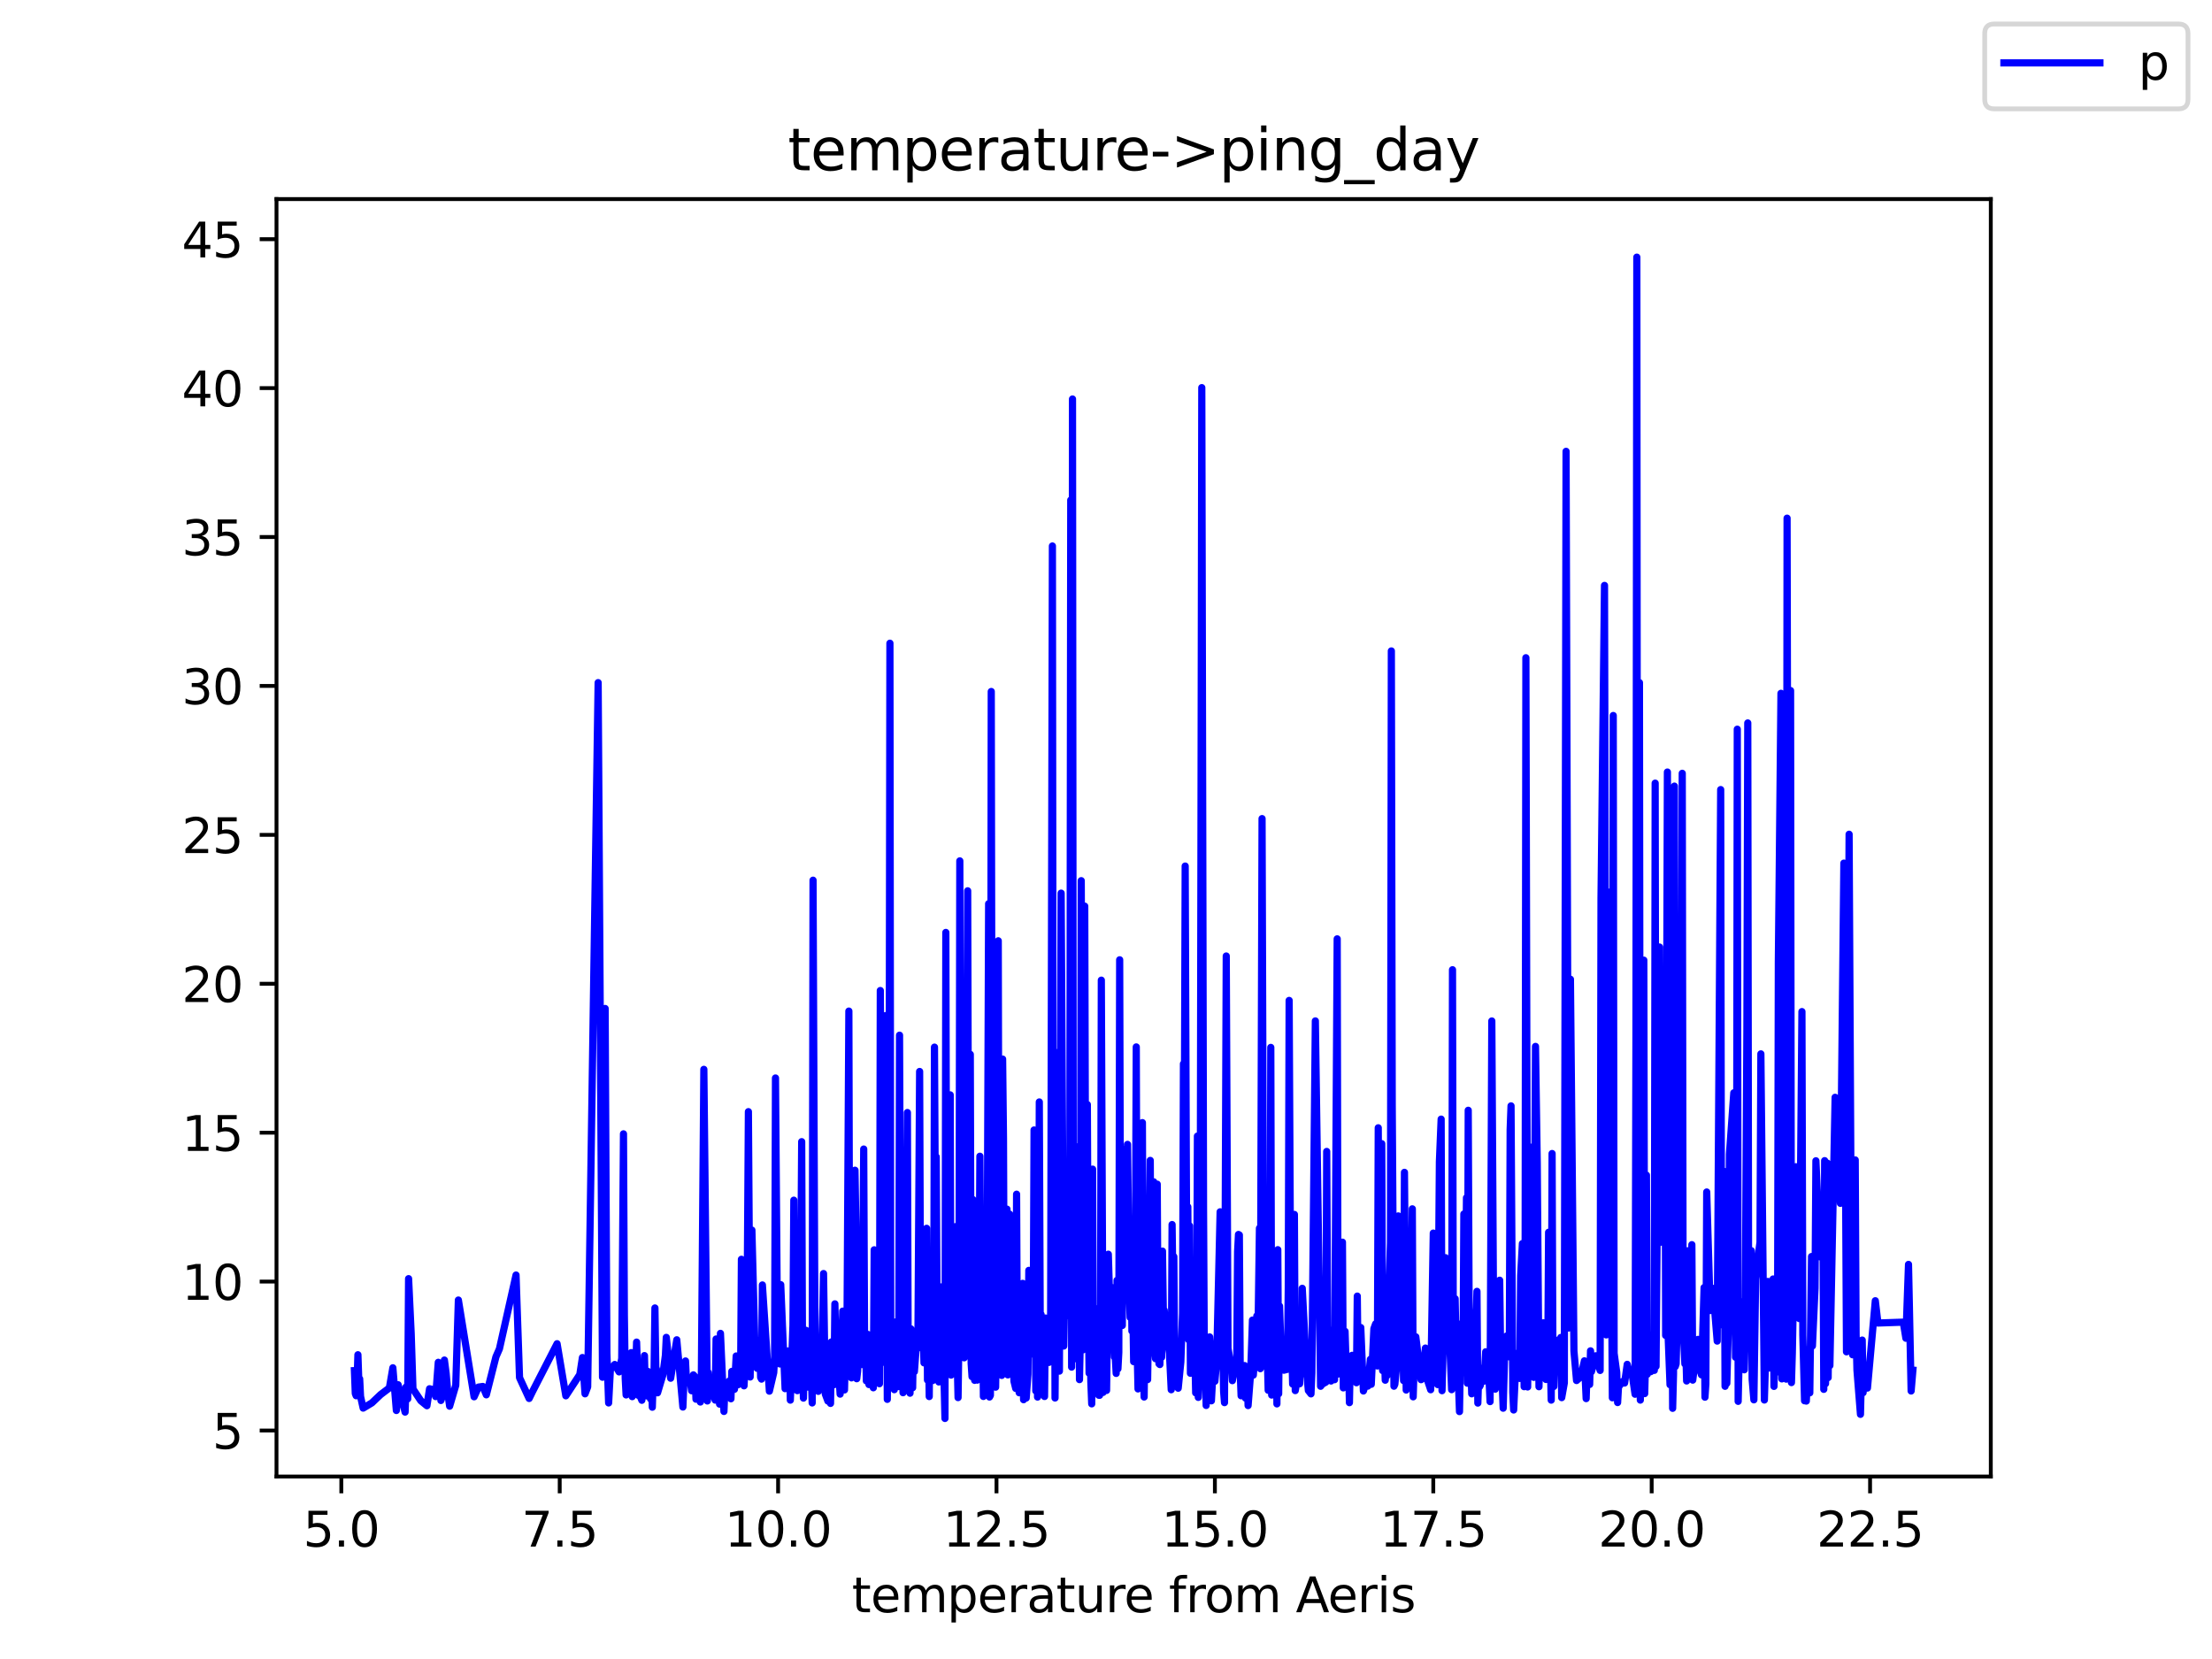 <?xml version="1.0" encoding="utf-8" standalone="no"?>
<!DOCTYPE svg PUBLIC "-//W3C//DTD SVG 1.1//EN"
  "http://www.w3.org/Graphics/SVG/1.1/DTD/svg11.dtd">
<svg height="345.6pt" version="1.1" viewBox="0 0 460.8 345.6" width="460.8pt" xmlns="http://www.w3.org/2000/svg" xmlns:xlink="http://www.w3.org/1999/xlink">
 <defs>
  <style type="text/css">*{stroke-linecap:butt;stroke-linejoin:round;}</style>
 </defs>
 <g id="figure_1">
  <g id="patch_1">
   <path d="M 0 345.6 
L 460.8 345.6 
L 460.8 0 
L 0 0 
z
" style="fill:#ffffff;"/>
  </g>
  <g id="axes_1">
   <g id="patch_2">
    <path d="M 57.6 307.584 
L 414.72 307.584 
L 414.72 41.472 
L 57.6 41.472 
z
" style="fill:#ffffff;"/>
   </g>
   <g id="matplotlib.axis_1">
    <g id="xtick_1">
     <g id="line2d_1">
      <defs>
       <path d="M 0 0 
L 0 3.5 
" id="mad0384a1f5" style="stroke:#000000;stroke-width:0.8;"/>
      </defs>
      <g>
       <use style="stroke:#000000;stroke-width:0.8;" x="71.103" xlink:href="#mad0384a1f5" y="307.584"/>
      </g>
     </g>
     <g id="text_1">
      <!-- 5.0 -->
      <g transform="translate(63.151 322.182)scale(0.1 -0.1)">
       <defs>
        <path d="M 691 4666 
L 3169 4666 
L 3169 4134 
L 1269 4134 
L 1269 2991 
Q 1406 3038 1543 3061 
Q 1681 3084 1819 3084 
Q 2600 3084 3056 2656 
Q 3513 2228 3513 1497 
Q 3513 744 3044 326 
Q 2575 -91 1722 -91 
Q 1428 -91 1123 -41 
Q 819 9 494 109 
L 494 744 
Q 775 591 1075 516 
Q 1375 441 1709 441 
Q 2250 441 2565 725 
Q 2881 1009 2881 1497 
Q 2881 1984 2565 2268 
Q 2250 2553 1709 2553 
Q 1456 2553 1204 2497 
Q 953 2441 691 2322 
L 691 4666 
z
" id="DejaVuSans-35" transform="scale(0.016)"/>
        <path d="M 684 794 
L 1344 794 
L 1344 0 
L 684 0 
L 684 794 
z
" id="DejaVuSans-2e" transform="scale(0.016)"/>
        <path d="M 2034 4250 
Q 1547 4250 1301 3770 
Q 1056 3291 1056 2328 
Q 1056 1369 1301 889 
Q 1547 409 2034 409 
Q 2525 409 2770 889 
Q 3016 1369 3016 2328 
Q 3016 3291 2770 3770 
Q 2525 4250 2034 4250 
z
M 2034 4750 
Q 2819 4750 3233 4129 
Q 3647 3509 3647 2328 
Q 3647 1150 3233 529 
Q 2819 -91 2034 -91 
Q 1250 -91 836 529 
Q 422 1150 422 2328 
Q 422 3509 836 4129 
Q 1250 4750 2034 4750 
z
" id="DejaVuSans-30" transform="scale(0.016)"/>
       </defs>
       <use xlink:href="#DejaVuSans-35"/>
       <use x="63.623" xlink:href="#DejaVuSans-2e"/>
       <use x="95.41" xlink:href="#DejaVuSans-30"/>
      </g>
     </g>
    </g>
    <g id="xtick_2">
     <g id="line2d_2">
      <g>
       <use style="stroke:#000000;stroke-width:0.8;" x="116.598" xlink:href="#mad0384a1f5" y="307.584"/>
      </g>
     </g>
     <g id="text_2">
      <!-- 7.5 -->
      <g transform="translate(108.647 322.182)scale(0.1 -0.1)">
       <defs>
        <path d="M 525 4666 
L 3525 4666 
L 3525 4397 
L 1831 0 
L 1172 0 
L 2766 4134 
L 525 4134 
L 525 4666 
z
" id="DejaVuSans-37" transform="scale(0.016)"/>
       </defs>
       <use xlink:href="#DejaVuSans-37"/>
       <use x="63.623" xlink:href="#DejaVuSans-2e"/>
       <use x="95.41" xlink:href="#DejaVuSans-35"/>
      </g>
     </g>
    </g>
    <g id="xtick_3">
     <g id="line2d_3">
      <g>
       <use style="stroke:#000000;stroke-width:0.8;" x="162.094" xlink:href="#mad0384a1f5" y="307.584"/>
      </g>
     </g>
     <g id="text_3">
      <!-- 10.0 -->
      <g transform="translate(150.961 322.182)scale(0.1 -0.1)">
       <defs>
        <path d="M 794 531 
L 1825 531 
L 1825 4091 
L 703 3866 
L 703 4441 
L 1819 4666 
L 2450 4666 
L 2450 531 
L 3481 531 
L 3481 0 
L 794 0 
L 794 531 
z
" id="DejaVuSans-31" transform="scale(0.016)"/>
       </defs>
       <use xlink:href="#DejaVuSans-31"/>
       <use x="63.623" xlink:href="#DejaVuSans-30"/>
       <use x="127.246" xlink:href="#DejaVuSans-2e"/>
       <use x="159.033" xlink:href="#DejaVuSans-30"/>
      </g>
     </g>
    </g>
    <g id="xtick_4">
     <g id="line2d_4">
      <g>
       <use style="stroke:#000000;stroke-width:0.8;" x="207.589" xlink:href="#mad0384a1f5" y="307.584"/>
      </g>
     </g>
     <g id="text_4">
      <!-- 12.5 -->
      <g transform="translate(196.456 322.182)scale(0.1 -0.1)">
       <defs>
        <path d="M 1228 531 
L 3431 531 
L 3431 0 
L 469 0 
L 469 531 
Q 828 903 1448 1529 
Q 2069 2156 2228 2338 
Q 2531 2678 2651 2914 
Q 2772 3150 2772 3378 
Q 2772 3750 2511 3984 
Q 2250 4219 1831 4219 
Q 1534 4219 1204 4116 
Q 875 4013 500 3803 
L 500 4441 
Q 881 4594 1212 4672 
Q 1544 4750 1819 4750 
Q 2544 4750 2975 4387 
Q 3406 4025 3406 3419 
Q 3406 3131 3298 2873 
Q 3191 2616 2906 2266 
Q 2828 2175 2409 1742 
Q 1991 1309 1228 531 
z
" id="DejaVuSans-32" transform="scale(0.016)"/>
       </defs>
       <use xlink:href="#DejaVuSans-31"/>
       <use x="63.623" xlink:href="#DejaVuSans-32"/>
       <use x="127.246" xlink:href="#DejaVuSans-2e"/>
       <use x="159.033" xlink:href="#DejaVuSans-35"/>
      </g>
     </g>
    </g>
    <g id="xtick_5">
     <g id="line2d_5">
      <g>
       <use style="stroke:#000000;stroke-width:0.8;" x="253.084" xlink:href="#mad0384a1f5" y="307.584"/>
      </g>
     </g>
     <g id="text_5">
      <!-- 15.0 -->
      <g transform="translate(241.951 322.182)scale(0.1 -0.1)">
       <use xlink:href="#DejaVuSans-31"/>
       <use x="63.623" xlink:href="#DejaVuSans-35"/>
       <use x="127.246" xlink:href="#DejaVuSans-2e"/>
       <use x="159.033" xlink:href="#DejaVuSans-30"/>
      </g>
     </g>
    </g>
    <g id="xtick_6">
     <g id="line2d_6">
      <g>
       <use style="stroke:#000000;stroke-width:0.8;" x="298.58" xlink:href="#mad0384a1f5" y="307.584"/>
      </g>
     </g>
     <g id="text_6">
      <!-- 17.5 -->
      <g transform="translate(287.447 322.182)scale(0.1 -0.1)">
       <use xlink:href="#DejaVuSans-31"/>
       <use x="63.623" xlink:href="#DejaVuSans-37"/>
       <use x="127.246" xlink:href="#DejaVuSans-2e"/>
       <use x="159.033" xlink:href="#DejaVuSans-35"/>
      </g>
     </g>
    </g>
    <g id="xtick_7">
     <g id="line2d_7">
      <g>
       <use style="stroke:#000000;stroke-width:0.8;" x="344.075" xlink:href="#mad0384a1f5" y="307.584"/>
      </g>
     </g>
     <g id="text_7">
      <!-- 20.0 -->
      <g transform="translate(332.942 322.182)scale(0.1 -0.1)">
       <use xlink:href="#DejaVuSans-32"/>
       <use x="63.623" xlink:href="#DejaVuSans-30"/>
       <use x="127.246" xlink:href="#DejaVuSans-2e"/>
       <use x="159.033" xlink:href="#DejaVuSans-30"/>
      </g>
     </g>
    </g>
    <g id="xtick_8">
     <g id="line2d_8">
      <g>
       <use style="stroke:#000000;stroke-width:0.8;" x="389.57" xlink:href="#mad0384a1f5" y="307.584"/>
      </g>
     </g>
     <g id="text_8">
      <!-- 22.5 -->
      <g transform="translate(378.437 322.182)scale(0.1 -0.1)">
       <use xlink:href="#DejaVuSans-32"/>
       <use x="63.623" xlink:href="#DejaVuSans-32"/>
       <use x="127.246" xlink:href="#DejaVuSans-2e"/>
       <use x="159.033" xlink:href="#DejaVuSans-35"/>
      </g>
     </g>
    </g>
    <g id="text_9">
     <!-- temperature from Aeris -->
     <g transform="translate(177.465 335.861)scale(0.1 -0.1)">
      <defs>
       <path d="M 1172 4494 
L 1172 3500 
L 2356 3500 
L 2356 3053 
L 1172 3053 
L 1172 1153 
Q 1172 725 1289 603 
Q 1406 481 1766 481 
L 2356 481 
L 2356 0 
L 1766 0 
Q 1100 0 847 248 
Q 594 497 594 1153 
L 594 3053 
L 172 3053 
L 172 3500 
L 594 3500 
L 594 4494 
L 1172 4494 
z
" id="DejaVuSans-74" transform="scale(0.016)"/>
       <path d="M 3597 1894 
L 3597 1613 
L 953 1613 
Q 991 1019 1311 708 
Q 1631 397 2203 397 
Q 2534 397 2845 478 
Q 3156 559 3463 722 
L 3463 178 
Q 3153 47 2828 -22 
Q 2503 -91 2169 -91 
Q 1331 -91 842 396 
Q 353 884 353 1716 
Q 353 2575 817 3079 
Q 1281 3584 2069 3584 
Q 2775 3584 3186 3129 
Q 3597 2675 3597 1894 
z
M 3022 2063 
Q 3016 2534 2758 2815 
Q 2500 3097 2075 3097 
Q 1594 3097 1305 2825 
Q 1016 2553 972 2059 
L 3022 2063 
z
" id="DejaVuSans-65" transform="scale(0.016)"/>
       <path d="M 3328 2828 
Q 3544 3216 3844 3400 
Q 4144 3584 4550 3584 
Q 5097 3584 5394 3201 
Q 5691 2819 5691 2113 
L 5691 0 
L 5113 0 
L 5113 2094 
Q 5113 2597 4934 2840 
Q 4756 3084 4391 3084 
Q 3944 3084 3684 2787 
Q 3425 2491 3425 1978 
L 3425 0 
L 2847 0 
L 2847 2094 
Q 2847 2600 2669 2842 
Q 2491 3084 2119 3084 
Q 1678 3084 1418 2786 
Q 1159 2488 1159 1978 
L 1159 0 
L 581 0 
L 581 3500 
L 1159 3500 
L 1159 2956 
Q 1356 3278 1631 3431 
Q 1906 3584 2284 3584 
Q 2666 3584 2933 3390 
Q 3200 3197 3328 2828 
z
" id="DejaVuSans-6d" transform="scale(0.016)"/>
       <path d="M 1159 525 
L 1159 -1331 
L 581 -1331 
L 581 3500 
L 1159 3500 
L 1159 2969 
Q 1341 3281 1617 3432 
Q 1894 3584 2278 3584 
Q 2916 3584 3314 3078 
Q 3713 2572 3713 1747 
Q 3713 922 3314 415 
Q 2916 -91 2278 -91 
Q 1894 -91 1617 61 
Q 1341 213 1159 525 
z
M 3116 1747 
Q 3116 2381 2855 2742 
Q 2594 3103 2138 3103 
Q 1681 3103 1420 2742 
Q 1159 2381 1159 1747 
Q 1159 1113 1420 752 
Q 1681 391 2138 391 
Q 2594 391 2855 752 
Q 3116 1113 3116 1747 
z
" id="DejaVuSans-70" transform="scale(0.016)"/>
       <path d="M 2631 2963 
Q 2534 3019 2420 3045 
Q 2306 3072 2169 3072 
Q 1681 3072 1420 2755 
Q 1159 2438 1159 1844 
L 1159 0 
L 581 0 
L 581 3500 
L 1159 3500 
L 1159 2956 
Q 1341 3275 1631 3429 
Q 1922 3584 2338 3584 
Q 2397 3584 2469 3576 
Q 2541 3569 2628 3553 
L 2631 2963 
z
" id="DejaVuSans-72" transform="scale(0.016)"/>
       <path d="M 2194 1759 
Q 1497 1759 1228 1600 
Q 959 1441 959 1056 
Q 959 750 1161 570 
Q 1363 391 1709 391 
Q 2188 391 2477 730 
Q 2766 1069 2766 1631 
L 2766 1759 
L 2194 1759 
z
M 3341 1997 
L 3341 0 
L 2766 0 
L 2766 531 
Q 2569 213 2275 61 
Q 1981 -91 1556 -91 
Q 1019 -91 701 211 
Q 384 513 384 1019 
Q 384 1609 779 1909 
Q 1175 2209 1959 2209 
L 2766 2209 
L 2766 2266 
Q 2766 2663 2505 2880 
Q 2244 3097 1772 3097 
Q 1472 3097 1187 3025 
Q 903 2953 641 2809 
L 641 3341 
Q 956 3463 1253 3523 
Q 1550 3584 1831 3584 
Q 2591 3584 2966 3190 
Q 3341 2797 3341 1997 
z
" id="DejaVuSans-61" transform="scale(0.016)"/>
       <path d="M 544 1381 
L 544 3500 
L 1119 3500 
L 1119 1403 
Q 1119 906 1312 657 
Q 1506 409 1894 409 
Q 2359 409 2629 706 
Q 2900 1003 2900 1516 
L 2900 3500 
L 3475 3500 
L 3475 0 
L 2900 0 
L 2900 538 
Q 2691 219 2414 64 
Q 2138 -91 1772 -91 
Q 1169 -91 856 284 
Q 544 659 544 1381 
z
M 1991 3584 
L 1991 3584 
z
" id="DejaVuSans-75" transform="scale(0.016)"/>
       <path id="DejaVuSans-20" transform="scale(0.016)"/>
       <path d="M 2375 4863 
L 2375 4384 
L 1825 4384 
Q 1516 4384 1395 4259 
Q 1275 4134 1275 3809 
L 1275 3500 
L 2222 3500 
L 2222 3053 
L 1275 3053 
L 1275 0 
L 697 0 
L 697 3053 
L 147 3053 
L 147 3500 
L 697 3500 
L 697 3744 
Q 697 4328 969 4595 
Q 1241 4863 1831 4863 
L 2375 4863 
z
" id="DejaVuSans-66" transform="scale(0.016)"/>
       <path d="M 1959 3097 
Q 1497 3097 1228 2736 
Q 959 2375 959 1747 
Q 959 1119 1226 758 
Q 1494 397 1959 397 
Q 2419 397 2687 759 
Q 2956 1122 2956 1747 
Q 2956 2369 2687 2733 
Q 2419 3097 1959 3097 
z
M 1959 3584 
Q 2709 3584 3137 3096 
Q 3566 2609 3566 1747 
Q 3566 888 3137 398 
Q 2709 -91 1959 -91 
Q 1206 -91 779 398 
Q 353 888 353 1747 
Q 353 2609 779 3096 
Q 1206 3584 1959 3584 
z
" id="DejaVuSans-6f" transform="scale(0.016)"/>
       <path d="M 2188 4044 
L 1331 1722 
L 3047 1722 
L 2188 4044 
z
M 1831 4666 
L 2547 4666 
L 4325 0 
L 3669 0 
L 3244 1197 
L 1141 1197 
L 716 0 
L 50 0 
L 1831 4666 
z
" id="DejaVuSans-41" transform="scale(0.016)"/>
       <path d="M 603 3500 
L 1178 3500 
L 1178 0 
L 603 0 
L 603 3500 
z
M 603 4863 
L 1178 4863 
L 1178 4134 
L 603 4134 
L 603 4863 
z
" id="DejaVuSans-69" transform="scale(0.016)"/>
       <path d="M 2834 3397 
L 2834 2853 
Q 2591 2978 2328 3040 
Q 2066 3103 1784 3103 
Q 1356 3103 1142 2972 
Q 928 2841 928 2578 
Q 928 2378 1081 2264 
Q 1234 2150 1697 2047 
L 1894 2003 
Q 2506 1872 2764 1633 
Q 3022 1394 3022 966 
Q 3022 478 2636 193 
Q 2250 -91 1575 -91 
Q 1294 -91 989 -36 
Q 684 19 347 128 
L 347 722 
Q 666 556 975 473 
Q 1284 391 1588 391 
Q 1994 391 2212 530 
Q 2431 669 2431 922 
Q 2431 1156 2273 1281 
Q 2116 1406 1581 1522 
L 1381 1569 
Q 847 1681 609 1914 
Q 372 2147 372 2553 
Q 372 3047 722 3315 
Q 1072 3584 1716 3584 
Q 2034 3584 2315 3537 
Q 2597 3491 2834 3397 
z
" id="DejaVuSans-73" transform="scale(0.016)"/>
      </defs>
      <use xlink:href="#DejaVuSans-74"/>
      <use x="39.209" xlink:href="#DejaVuSans-65"/>
      <use x="100.732" xlink:href="#DejaVuSans-6d"/>
      <use x="198.145" xlink:href="#DejaVuSans-70"/>
      <use x="261.621" xlink:href="#DejaVuSans-65"/>
      <use x="323.145" xlink:href="#DejaVuSans-72"/>
      <use x="364.258" xlink:href="#DejaVuSans-61"/>
      <use x="425.537" xlink:href="#DejaVuSans-74"/>
      <use x="464.746" xlink:href="#DejaVuSans-75"/>
      <use x="528.125" xlink:href="#DejaVuSans-72"/>
      <use x="566.988" xlink:href="#DejaVuSans-65"/>
      <use x="628.512" xlink:href="#DejaVuSans-20"/>
      <use x="660.299" xlink:href="#DejaVuSans-66"/>
      <use x="695.504" xlink:href="#DejaVuSans-72"/>
      <use x="734.367" xlink:href="#DejaVuSans-6f"/>
      <use x="795.549" xlink:href="#DejaVuSans-6d"/>
      <use x="892.961" xlink:href="#DejaVuSans-20"/>
      <use x="924.748" xlink:href="#DejaVuSans-41"/>
      <use x="991.406" xlink:href="#DejaVuSans-65"/>
      <use x="1052.93" xlink:href="#DejaVuSans-72"/>
      <use x="1094.043" xlink:href="#DejaVuSans-69"/>
      <use x="1121.826" xlink:href="#DejaVuSans-73"/>
     </g>
    </g>
   </g>
   <g id="matplotlib.axis_2">
    <g id="ytick_1">
     <g id="line2d_9">
      <defs>
       <path d="M 0 0 
L -3.5 0 
" id="md682ebdcb3" style="stroke:#000000;stroke-width:0.8;"/>
      </defs>
      <g>
       <use style="stroke:#000000;stroke-width:0.8;" x="57.6" xlink:href="#md682ebdcb3" y="298.001"/>
      </g>
     </g>
     <g id="text_10">
      <!-- 5 -->
      <g transform="translate(44.237 301.8)scale(0.1 -0.1)">
       <use xlink:href="#DejaVuSans-35"/>
      </g>
     </g>
    </g>
    <g id="ytick_2">
     <g id="line2d_10">
      <g>
       <use style="stroke:#000000;stroke-width:0.8;" x="57.6" xlink:href="#md682ebdcb3" y="266.979"/>
      </g>
     </g>
     <g id="text_11">
      <!-- 10 -->
      <g transform="translate(37.875 270.778)scale(0.1 -0.1)">
       <use xlink:href="#DejaVuSans-31"/>
       <use x="63.623" xlink:href="#DejaVuSans-30"/>
      </g>
     </g>
    </g>
    <g id="ytick_3">
     <g id="line2d_11">
      <g>
       <use style="stroke:#000000;stroke-width:0.8;" x="57.6" xlink:href="#md682ebdcb3" y="235.957"/>
      </g>
     </g>
     <g id="text_12">
      <!-- 15 -->
      <g transform="translate(37.875 239.756)scale(0.1 -0.1)">
       <use xlink:href="#DejaVuSans-31"/>
       <use x="63.623" xlink:href="#DejaVuSans-35"/>
      </g>
     </g>
    </g>
    <g id="ytick_4">
     <g id="line2d_12">
      <g>
       <use style="stroke:#000000;stroke-width:0.8;" x="57.6" xlink:href="#md682ebdcb3" y="204.936"/>
      </g>
     </g>
     <g id="text_13">
      <!-- 20 -->
      <g transform="translate(37.875 208.735)scale(0.1 -0.1)">
       <use xlink:href="#DejaVuSans-32"/>
       <use x="63.623" xlink:href="#DejaVuSans-30"/>
      </g>
     </g>
    </g>
    <g id="ytick_5">
     <g id="line2d_13">
      <g>
       <use style="stroke:#000000;stroke-width:0.8;" x="57.6" xlink:href="#md682ebdcb3" y="173.914"/>
      </g>
     </g>
     <g id="text_14">
      <!-- 25 -->
      <g transform="translate(37.875 177.713)scale(0.1 -0.1)">
       <use xlink:href="#DejaVuSans-32"/>
       <use x="63.623" xlink:href="#DejaVuSans-35"/>
      </g>
     </g>
    </g>
    <g id="ytick_6">
     <g id="line2d_14">
      <g>
       <use style="stroke:#000000;stroke-width:0.8;" x="57.6" xlink:href="#md682ebdcb3" y="142.892"/>
      </g>
     </g>
     <g id="text_15">
      <!-- 30 -->
      <g transform="translate(37.875 146.691)scale(0.1 -0.1)">
       <defs>
        <path d="M 2597 2516 
Q 3050 2419 3304 2112 
Q 3559 1806 3559 1356 
Q 3559 666 3084 287 
Q 2609 -91 1734 -91 
Q 1441 -91 1130 -33 
Q 819 25 488 141 
L 488 750 
Q 750 597 1062 519 
Q 1375 441 1716 441 
Q 2309 441 2620 675 
Q 2931 909 2931 1356 
Q 2931 1769 2642 2001 
Q 2353 2234 1838 2234 
L 1294 2234 
L 1294 2753 
L 1863 2753 
Q 2328 2753 2575 2939 
Q 2822 3125 2822 3475 
Q 2822 3834 2567 4026 
Q 2313 4219 1838 4219 
Q 1578 4219 1281 4162 
Q 984 4106 628 3988 
L 628 4550 
Q 988 4650 1302 4700 
Q 1616 4750 1894 4750 
Q 2613 4750 3031 4423 
Q 3450 4097 3450 3541 
Q 3450 3153 3228 2886 
Q 3006 2619 2597 2516 
z
" id="DejaVuSans-33" transform="scale(0.016)"/>
       </defs>
       <use xlink:href="#DejaVuSans-33"/>
       <use x="63.623" xlink:href="#DejaVuSans-30"/>
      </g>
     </g>
    </g>
    <g id="ytick_7">
     <g id="line2d_15">
      <g>
       <use style="stroke:#000000;stroke-width:0.8;" x="57.6" xlink:href="#md682ebdcb3" y="111.87"/>
      </g>
     </g>
     <g id="text_16">
      <!-- 35 -->
      <g transform="translate(37.875 115.669)scale(0.1 -0.1)">
       <use xlink:href="#DejaVuSans-33"/>
       <use x="63.623" xlink:href="#DejaVuSans-35"/>
      </g>
     </g>
    </g>
    <g id="ytick_8">
     <g id="line2d_16">
      <g>
       <use style="stroke:#000000;stroke-width:0.8;" x="57.6" xlink:href="#md682ebdcb3" y="80.849"/>
      </g>
     </g>
     <g id="text_17">
      <!-- 40 -->
      <g transform="translate(37.875 84.648)scale(0.1 -0.1)">
       <defs>
        <path d="M 2419 4116 
L 825 1625 
L 2419 1625 
L 2419 4116 
z
M 2253 4666 
L 3047 4666 
L 3047 1625 
L 3713 1625 
L 3713 1100 
L 3047 1100 
L 3047 0 
L 2419 0 
L 2419 1100 
L 313 1100 
L 313 1709 
L 2253 4666 
z
" id="DejaVuSans-34" transform="scale(0.016)"/>
       </defs>
       <use xlink:href="#DejaVuSans-34"/>
       <use x="63.623" xlink:href="#DejaVuSans-30"/>
      </g>
     </g>
    </g>
    <g id="ytick_9">
     <g id="line2d_17">
      <g>
       <use style="stroke:#000000;stroke-width:0.8;" x="57.6" xlink:href="#md682ebdcb3" y="49.827"/>
      </g>
     </g>
     <g id="text_18">
      <!-- 45 -->
      <g transform="translate(37.875 53.626)scale(0.1 -0.1)">
       <use xlink:href="#DejaVuSans-34"/>
       <use x="63.623" xlink:href="#DejaVuSans-35"/>
      </g>
     </g>
    </g>
   </g>
   <g id="line2d_18">
    <path clip-path="url(#p2fdb54ba2a)" d="M 73.833 285.53 
L 74.015 290.301 
L 74.197 290.76 
L 74.379 287.906 
L 74.561 282.22 
L 74.743 287.664 
L 74.925 287.23 
L 75.107 290.903 
L 75.653 293.335 
L 77.472 292.243 
L 79.292 290.512 
L 81.112 289.135 
L 81.84 284.934 
L 82.568 293.831 
L 82.932 288.465 
L 84.388 294.166 
L 84.57 288.949 
L 84.934 291.409 
L 85.116 266.368 
L 85.662 277.917 
L 86.025 289.346 
L 87.663 291.796 
L 88.937 292.839 
L 89.483 289.302 
L 90.575 289.569 
L 90.757 290.94 
L 91.303 283.793 
L 91.667 286.175 
L 91.849 291.747 
L 92.031 291.238 
L 92.577 283.325 
L 92.941 286.107 
L 93.305 290.351 
L 93.669 292.932 
L 94.943 288.595 
L 95.488 270.82 
L 98.764 290.977 
L 99.674 288.955 
L 100.584 288.825 
L 101.312 290.568 
L 103.314 282.651 
L 104.042 280.982 
L 107.499 265.614 
L 108.227 286.988 
L 110.229 291.325 
L 110.957 289.842 
L 116.052 279.921 
L 117.872 290.773 
L 120.784 286.343 
L 121.33 282.8 
L 121.876 290.357 
L 122.422 288.93 
L 124.605 142.203 
L 125.515 286.901 
L 125.879 285.356 
L 126.061 210.085 
L 126.425 281.913 
L 126.789 292.256 
L 127.153 285.3 
L 128.063 284.246 
L 128.973 285.791 
L 129.519 283 
L 129.883 236.202 
L 130.065 274.019 
L 130.247 287.147 
L 130.429 290.587 
L 130.611 288.856 
L 131.339 286.237 
L 131.521 281.77 
L 131.703 290.946 
L 132.067 287.244 
L 132.249 288.642 
L 132.431 285.251 
L 132.613 279.586 
L 132.977 290.68 
L 133.159 290.367 
L 133.705 291.703 
L 134.069 288.533 
L 134.251 282.397 
L 134.432 289.768 
L 134.614 285.908 
L 134.796 290.804 
L 134.978 285.691 
L 135.16 289.774 
L 135.342 287.816 
L 135.524 291.43 
L 135.706 286.92 
L 135.888 293.149 
L 136.07 287.292 
L 136.252 286.123 
L 136.434 272.473 
L 136.616 284.792 
L 136.798 285.394 
L 136.98 290.149 
L 138.072 286.473 
L 138.618 282.316 
L 138.8 278.6 
L 139.71 287.109 
L 140.984 279.102 
L 142.258 293.112 
L 142.622 283.998 
L 142.804 283.514 
L 142.986 287.218 
L 143.896 288.374 
L 144.077 289.718 
L 144.259 289.153 
L 144.441 286.411 
L 144.805 286.824 
L 144.987 291.48 
L 145.533 287.481 
L 145.897 292.069 
L 146.079 289.929 
L 146.625 222.767 
L 147.353 291.846 
L 147.535 285.915 
L 147.717 288.331 
L 148.991 291.666 
L 149.173 278.938 
L 149.537 290.165 
L 149.719 287.751 
L 149.901 292.504 
L 150.083 277.762 
L 150.811 294.03 
L 150.993 289.383 
L 151.357 290.506 
L 151.903 287.702 
L 152.267 291.393 
L 152.449 285.685 
L 152.995 289.42 
L 153.359 282.477 
L 153.722 288.485 
L 153.904 282.453 
L 154.268 288.111 
L 154.45 262.335 
L 154.632 284.066 
L 154.814 288.213 
L 154.996 288.692 
L 155.178 285.114 
L 155.542 286.783 
L 155.906 231.58 
L 156.27 286.858 
L 156.634 256.255 
L 157.362 284.544 
L 157.544 279.113 
L 157.726 285.046 
L 158.272 279.245 
L 158.454 286.932 
L 158.636 287.292 
L 158.818 267.68 
L 160.274 289.805 
L 161.184 285.933 
L 161.366 282.779 
L 161.548 224.566 
L 161.912 271.452 
L 162.458 284.139 
L 162.64 267.618 
L 163.549 289.284 
L 164.095 281.423 
L 164.459 282.062 
L 164.641 291.674 
L 165.187 276.016 
L 165.369 250.023 
L 165.551 289.445 
L 165.915 286.572 
L 166.097 289.699 
L 166.279 275.733 
L 166.643 288.527 
L 167.007 237.831 
L 167.189 286.088 
L 167.371 291.25 
L 167.553 280.691 
L 167.735 284.863 
L 167.917 277.129 
L 168.099 280.045 
L 168.281 288.955 
L 168.645 278.677 
L 168.827 278.997 
L 169.191 292.256 
L 169.373 183.363 
L 169.737 271.496 
L 169.919 284.513 
L 170.465 289.845 
L 170.829 289.149 
L 171.193 285.505 
L 171.557 265.304 
L 171.921 290.4 
L 172.467 291.865 
L 172.649 284.903 
L 172.831 284.736 
L 173.013 292.355 
L 173.194 279.549 
L 173.376 286.994 
L 173.74 288.465 
L 173.922 271.618 
L 174.286 287.86 
L 174.468 285.449 
L 174.65 284.733 
L 175.014 290.422 
L 175.56 273.129 
L 175.924 289.55 
L 176.106 281.829 
L 176.288 284.164 
L 176.47 272.453 
L 176.834 210.631 
L 177.016 285.445 
L 177.198 248.444 
L 177.38 287.036 
L 177.562 285.656 
L 177.744 286.712 
L 177.926 270.46 
L 178.108 243.781 
L 178.29 254.874 
L 178.472 287.214 
L 178.654 285.658 
L 178.836 280.765 
L 179.2 267.848 
L 179.382 283.368 
L 179.564 284.261 
L 179.928 239.367 
L 180.11 280.2 
L 180.292 277.654 
L 180.474 287.664 
L 180.838 278.004 
L 181.02 288.427 
L 181.202 283.402 
L 181.384 287.038 
L 181.93 289.098 
L 182.112 260.359 
L 182.839 287.391 
L 183.021 286.69 
L 183.203 288.254 
L 183.385 206.344 
L 183.567 235.25 
L 183.749 283.83 
L 183.931 261.255 
L 184.113 280.152 
L 184.295 283.148 
L 184.477 211.57 
L 184.841 291.509 
L 185.205 251.387 
L 185.387 133.995 
L 185.569 288.794 
L 185.933 279.44 
L 186.297 289.495 
L 186.479 284.936 
L 186.661 275.358 
L 186.843 285.521 
L 187.207 288.841 
L 187.389 215.65 
L 187.571 263.657 
L 188.117 290.127 
L 188.299 276.926 
L 188.481 289.619 
L 188.663 286.724 
L 189.027 231.76 
L 189.209 289.308 
L 189.391 287.466 
L 189.573 290.23 
L 189.755 276.825 
L 190.119 289.094 
L 190.301 278.004 
L 190.483 285.735 
L 190.847 280.898 
L 191.211 280.843 
L 191.575 223.207 
L 191.757 272.73 
L 191.939 275.646 
L 192.303 277.961 
L 192.485 283.911 
L 192.666 283.317 
L 192.848 274.002 
L 193.03 255.879 
L 193.212 287.484 
L 193.394 278.119 
L 193.576 290.928 
L 193.758 268.263 
L 193.94 278.02 
L 194.304 287.59 
L 194.486 284.944 
L 194.668 218.138 
L 194.85 252.186 
L 195.032 240.989 
L 195.214 274.945 
L 195.396 276.115 
L 195.578 287.888 
L 195.76 287.819 
L 195.942 285.809 
L 196.124 268.081 
L 196.306 278.789 
L 196.488 280.023 
L 196.852 295.488 
L 197.034 194.242 
L 197.216 268.417 
L 197.58 280.275 
L 197.762 273.134 
L 197.944 228.081 
L 198.126 286.459 
L 198.308 282.804 
L 199.036 255.536 
L 199.218 283.21 
L 199.4 283.219 
L 199.582 291.145 
L 199.764 278.296 
L 199.946 179.336 
L 200.128 278.255 
L 200.31 276.307 
L 200.674 259.048 
L 200.856 282.858 
L 201.038 206.285 
L 201.22 257.255 
L 201.584 185.572 
L 201.766 253.59 
L 202.13 219.642 
L 202.311 284.053 
L 202.493 286.79 
L 202.675 249.894 
L 202.857 284.742 
L 203.039 287.55 
L 203.221 281.106 
L 203.585 287.503 
L 203.767 284.1 
L 203.949 270.373 
L 204.131 240.865 
L 204.313 268.294 
L 204.677 272.029 
L 204.859 290.906 
L 205.041 256.31 
L 205.223 262.797 
L 205.405 264.675 
L 205.587 279.686 
L 205.951 188.258 
L 206.133 291.024 
L 206.315 290.671 
L 206.497 144.052 
L 206.679 249.957 
L 206.861 288.297 
L 207.043 224.06 
L 207.225 272.224 
L 207.407 288.973 
L 207.589 276.568 
L 207.953 195.983 
L 208.135 277.961 
L 208.317 275.762 
L 208.499 245.806 
L 208.681 286.526 
L 208.863 220.623 
L 209.045 237.195 
L 209.227 285.801 
L 209.409 254.057 
L 209.591 284.162 
L 209.773 251.886 
L 209.955 286.417 
L 210.137 281.032 
L 210.319 252.926 
L 210.501 286.172 
L 210.683 280.486 
L 211.047 282.14 
L 211.229 287.747 
L 211.593 289.234 
L 211.775 248.772 
L 211.956 286.904 
L 212.32 290.14 
L 212.684 277.107 
L 212.866 278.451 
L 213.048 267.345 
L 213.23 291.585 
L 213.412 275.932 
L 213.776 291.238 
L 214.14 286.27 
L 214.322 264.643 
L 214.504 277.359 
L 214.686 280.695 
L 215.05 282.068 
L 215.232 278.646 
L 215.414 235.396 
L 215.778 289.755 
L 215.96 260.514 
L 216.142 291.033 
L 216.324 281.035 
L 216.506 229.557 
L 216.688 273.655 
L 216.87 273.8 
L 217.052 289.873 
L 217.234 285.499 
L 217.416 286.687 
L 217.598 290.915 
L 217.78 274.566 
L 218.144 281.565 
L 218.326 279.295 
L 218.508 283.822 
L 218.69 280.227 
L 218.872 273.335 
L 219.236 113.74 
L 219.418 273.922 
L 219.6 219.035 
L 219.782 291.229 
L 219.964 268.099 
L 220.146 226.102 
L 220.328 270.227 
L 220.692 285.632 
L 221.056 186.056 
L 221.601 280.405 
L 222.147 249.476 
L 222.329 274.095 
L 222.875 242.652 
L 223.057 104.177 
L 223.239 284.793 
L 223.421 83.119 
L 223.603 279.012 
L 223.785 254.27 
L 224.149 283.051 
L 224.695 238.822 
L 224.877 287.401 
L 225.059 278.368 
L 225.241 183.462 
L 225.605 281.196 
L 225.969 188.767 
L 226.151 254.223 
L 226.333 250.182 
L 226.515 230.098 
L 226.697 270.795 
L 226.879 286.053 
L 227.061 273.665 
L 227.243 287.83 
L 227.425 292.448 
L 227.607 243.553 
L 227.789 286.976 
L 227.971 285.952 
L 228.153 288.564 
L 228.335 272.619 
L 228.517 277.404 
L 228.699 290.165 
L 228.881 290.649 
L 229.063 290.67 
L 229.245 286.27 
L 229.427 204.185 
L 229.791 290.065 
L 230.155 284.776 
L 230.337 271.555 
L 230.519 289.65 
L 230.883 261.277 
L 231.247 273.579 
L 231.61 268.207 
L 232.156 282.71 
L 232.338 282.781 
L 232.52 286.107 
L 232.702 266.712 
L 232.884 285.154 
L 233.066 281.729 
L 233.248 199.941 
L 233.43 265.484 
L 233.612 240.697 
L 233.794 276.124 
L 233.976 239.444 
L 234.522 259.296 
L 234.704 256.089 
L 234.886 238.397 
L 235.25 269.752 
L 235.432 274.444 
L 235.614 256.878 
L 235.796 277.278 
L 235.978 272.052 
L 236.16 283.656 
L 236.524 262.388 
L 236.706 218.095 
L 236.888 281.181 
L 237.07 289.339 
L 237.252 280.413 
L 237.434 286.99 
L 237.616 282.062 
L 237.98 233.861 
L 238.162 282.277 
L 238.344 291.024 
L 238.526 276.13 
L 238.708 275.471 
L 238.89 276.062 
L 239.072 287.395 
L 239.254 274.865 
L 239.618 241.734 
L 239.8 279.385 
L 240.164 279.865 
L 240.346 246.194 
L 240.528 281.286 
L 240.71 283.036 
L 241.073 246.688 
L 241.255 279.273 
L 241.437 284.088 
L 241.619 284.261 
L 241.801 275.659 
L 241.983 282.749 
L 242.165 260.632 
L 242.347 273.711 
L 242.529 272.95 
L 243.075 278.696 
L 243.257 275.057 
L 243.439 280.771 
L 243.621 281.915 
L 243.985 289.507 
L 244.167 255.098 
L 244.349 268.76 
L 244.531 261.774 
L 244.713 285.608 
L 245.077 288.837 
L 245.259 286.864 
L 245.441 289.189 
L 245.987 283.71 
L 246.351 273.542 
L 246.533 221.61 
L 246.715 236.199 
L 246.897 180.416 
L 247.261 276.073 
L 247.443 251.41 
L 247.625 279.104 
L 247.807 255.358 
L 247.989 286.078 
L 248.353 273.326 
L 248.535 279.963 
L 248.717 273.484 
L 249.081 290.158 
L 249.263 283.412 
L 249.445 236.667 
L 249.627 291.102 
L 249.991 281.367 
L 250.355 80.749 
L 250.719 251.675 
L 250.9 285.871 
L 251.082 284.593 
L 251.264 292.783 
L 251.446 286.765 
L 251.628 290.742 
L 251.81 280.424 
L 251.992 278.504 
L 252.174 281.243 
L 252.356 291.815 
L 252.902 281.731 
L 253.084 287.745 
L 253.448 283.681 
L 254.176 252.442 
L 254.358 280.771 
L 254.54 276.726 
L 254.722 280.449 
L 254.904 289.91 
L 255.086 292.193 
L 255.45 199.153 
L 255.814 280.898 
L 256.542 285.055 
L 256.724 287.615 
L 256.906 286.695 
L 257.088 283.377 
L 257.27 285.139 
L 257.634 284.063 
L 257.816 260.744 
L 257.998 257.164 
L 258.18 257.268 
L 258.362 285.882 
L 258.544 290.763 
L 258.908 284.562 
L 259.09 285.688 
L 259.272 284.472 
L 259.454 291.244 
L 259.636 287.608 
L 259.818 286.866 
L 260 292.808 
L 260.545 285.828 
L 260.909 275.001 
L 261.091 286.461 
L 261.273 283.923 
L 261.455 283.681 
L 261.819 274.126 
L 262.001 282.612 
L 262.365 255.859 
L 262.547 285.121 
L 262.911 170.529 
L 263.275 284.575 
L 263.457 283.805 
L 263.821 280.197 
L 264.003 282.434 
L 264.185 289.619 
L 264.367 283.303 
L 264.549 289.271 
L 264.731 218.194 
L 264.913 290.618 
L 265.095 266.157 
L 265.459 285.431 
L 265.641 283.882 
L 265.823 267.357 
L 266.005 292.454 
L 266.187 260.334 
L 266.369 290.351 
L 266.551 272.079 
L 266.915 282.961 
L 267.461 285.439 
L 268.189 285.251 
L 268.371 268.251 
L 268.553 208.407 
L 268.917 281.113 
L 269.099 280.982 
L 269.281 288.328 
L 269.645 252.988 
L 269.827 289.687 
L 270.372 286.622 
L 270.736 288.272 
L 270.918 280.467 
L 271.1 286.302 
L 271.282 268.378 
L 272.192 285.71 
L 272.556 289.675 
L 273.102 290.367 
L 273.284 286.008 
L 274.012 212.675 
L 275.104 288.787 
L 275.468 288.328 
L 276.196 287.925 
L 276.378 239.866 
L 276.56 276.217 
L 277.288 287.689 
L 277.47 281.606 
L 278.016 287.416 
L 278.562 195.579 
L 278.744 286.244 
L 278.926 267.724 
L 279.108 268.152 
L 279.654 258.764 
L 279.835 289.122 
L 280.199 277.346 
L 280.563 288.678 
L 280.927 283.718 
L 281.109 292.2 
L 281.291 283.197 
L 281.655 282.341 
L 282.019 286.687 
L 282.201 282.896 
L 282.383 283.241 
L 282.565 288.049 
L 282.747 270.001 
L 282.929 285.89 
L 283.111 277.871 
L 283.293 285.946 
L 283.475 276.544 
L 284.021 289.768 
L 284.385 288.657 
L 284.749 288.458 
L 284.931 288.762 
L 285.477 283.166 
L 285.659 288.375 
L 286.205 276.784 
L 286.569 275.777 
L 286.933 284.556 
L 287.115 234.94 
L 287.297 280.089 
L 287.479 273.946 
L 287.661 276.776 
L 287.843 238.243 
L 288.025 285.518 
L 288.389 281.495 
L 288.571 287.522 
L 288.753 285.363 
L 288.935 286.571 
L 289.117 267.509 
L 289.299 270.494 
L 289.662 258.833 
L 289.844 135.602 
L 290.026 230.107 
L 290.39 288.775 
L 290.572 288.378 
L 290.936 284.661 
L 291.118 278.407 
L 291.3 253.298 
L 291.664 281.838 
L 291.846 282.831 
L 292.028 269.25 
L 292.392 287.608 
L 292.574 244.221 
L 292.938 289.569 
L 293.12 283.427 
L 293.302 287.885 
L 293.484 263.095 
L 293.666 284.494 
L 293.848 285.17 
L 294.212 251.822 
L 294.394 290.984 
L 294.758 278.674 
L 294.94 278.482 
L 296.032 287.413 
L 296.396 287.141 
L 296.942 280.827 
L 297.124 286.78 
L 298.034 289.507 
L 298.58 256.878 
L 298.944 286.259 
L 299.489 288.434 
L 299.853 242 
L 300.217 233.134 
L 300.399 289.706 
L 301.127 262.003 
L 301.673 267.544 
L 301.855 275.975 
L 302.401 289.495 
L 302.583 202.013 
L 302.765 288.378 
L 302.947 287.348 
L 303.129 270.547 
L 303.493 287.782 
L 303.675 288.893 
L 303.857 289.06 
L 304.039 294.061 
L 304.221 282.986 
L 304.403 286.144 
L 304.585 275.591 
L 304.767 284.302 
L 304.949 252.899 
L 305.131 285.952 
L 305.495 249.514 
L 305.677 288.146 
L 305.859 231.292 
L 306.041 272.34 
L 306.587 290.357 
L 306.951 282.794 
L 307.133 286.734 
L 307.679 269.014 
L 307.861 292.287 
L 308.043 286.225 
L 308.225 288.88 
L 308.407 288.533 
L 308.589 286.61 
L 308.952 284.956 
L 309.134 287.72 
L 309.498 281.596 
L 310.226 287.962 
L 310.408 291.983 
L 310.772 212.685 
L 311.136 273.98 
L 311.5 289.383 
L 312.41 266.694 
L 312.592 280.678 
L 312.774 283.743 
L 313.138 293.354 
L 313.502 279.971 
L 313.866 278.308 
L 314.412 282.655 
L 314.594 235.293 
L 314.776 230.373 
L 315.14 290.065 
L 315.322 293.726 
L 315.868 281.947 
L 316.596 287.149 
L 316.778 265.738 
L 317.142 259.059 
L 317.506 288.874 
L 317.688 283.752 
L 317.87 137.017 
L 318.234 288.93 
L 318.779 238.96 
L 319.325 283.557 
L 319.507 286.929 
L 319.871 217.989 
L 320.235 242.183 
L 320.599 288.88 
L 320.781 279.946 
L 320.963 283.101 
L 321.327 285.629 
L 321.509 275.563 
L 322.055 287.367 
L 322.237 285.505 
L 322.419 284.972 
L 322.601 256.708 
L 322.783 279.264 
L 322.965 283.967 
L 323.147 291.672 
L 323.329 240.3 
L 323.511 286.548 
L 323.693 288.831 
L 323.875 282.344 
L 324.603 279.146 
L 324.967 285.598 
L 325.149 278.612 
L 325.331 291.151 
L 325.877 288.086 
L 326.241 94.02 
L 326.787 276.648 
L 327.151 203.992 
L 327.879 281.441 
L 328.424 287.59 
L 329.334 286.783 
L 330.062 283.483 
L 330.426 291.356 
L 330.608 285.853 
L 330.972 286.002 
L 331.154 288.409 
L 331.336 281.404 
L 331.518 285.76 
L 332.428 282.434 
L 333.338 285.487 
L 333.52 187.135 
L 334.248 121.955 
L 334.612 278.085 
L 335.158 185.845 
L 335.886 291.182 
L 336.068 149.053 
L 336.25 281.913 
L 336.796 285.896 
L 336.978 292.175 
L 337.16 288.936 
L 338.069 287.77 
L 338.433 288.111 
L 338.979 284.215 
L 339.343 285.561 
L 340.071 286.755 
L 340.617 290.444 
L 340.799 215.861 
L 340.981 53.568 
L 341.163 285.884 
L 341.345 287.311 
L 341.527 142.203 
L 341.709 291.666 
L 341.891 263.014 
L 342.073 280.076 
L 342.437 200.022 
L 342.619 290.314 
L 342.801 283.394 
L 342.983 244.805 
L 343.165 286.281 
L 343.347 284.885 
L 343.529 278.327 
L 343.893 285.738 
L 344.075 278.116 
L 344.621 285.474 
L 344.803 163.143 
L 344.985 284.649 
L 345.713 197.286 
L 345.895 258.789 
L 346.077 252.262 
L 346.805 202.249 
L 346.987 278.196 
L 347.351 160.829 
L 347.533 279.096 
L 347.896 288.465 
L 348.078 224.895 
L 348.442 293.379 
L 348.624 286.188 
L 348.806 163.763 
L 348.988 284.674 
L 349.17 284.106 
L 349.352 277.145 
L 349.534 278.234 
L 349.898 222.897 
L 350.08 272.588 
L 350.444 161.096 
L 350.626 276.645 
L 350.99 284.122 
L 351.172 280.771 
L 351.354 287.683 
L 351.536 260.558 
L 351.718 281.882 
L 351.9 281.33 
L 352.082 282.955 
L 352.446 259.289 
L 352.628 287.503 
L 353.72 279.019 
L 353.902 284.593 
L 354.448 286.405 
L 354.994 268.22 
L 355.176 291.058 
L 355.358 288.322 
L 355.54 248.316 
L 356.268 273.003 
L 356.814 268.387 
L 357.723 279.375 
L 358.451 164.483 
L 358.633 275.979 
L 359.179 244.029 
L 359.361 288.794 
L 359.543 270.305 
L 359.725 288.173 
L 360.089 275.169 
L 360.271 240.455 
L 361.181 227.656 
L 361.545 282.738 
L 361.727 282.556 
L 361.909 151.907 
L 362.091 291.927 
L 362.455 275.758 
L 362.637 284.004 
L 362.819 273.463 
L 363.001 271.167 
L 363.183 274.511 
L 363.365 285.35 
L 363.547 278.29 
L 363.911 214.453 
L 364.093 150.604 
L 364.275 280.151 
L 364.821 260.533 
L 365.003 287.314 
L 365.367 291.61 
L 365.731 266.468 
L 366.095 262.915 
L 366.641 258.805 
L 366.823 219.541 
L 367.55 291.648 
L 368.278 266.948 
L 368.642 284.978 
L 369.188 281.162 
L 369.37 266.439 
L 369.552 288.812 
L 369.734 280.957 
L 369.916 283.148 
L 370.098 277.303 
L 370.28 285.794 
L 370.462 200.369 
L 371.008 144.431 
L 371.19 287.249 
L 371.372 285.412 
L 371.736 285.425 
L 371.918 274.065 
L 372.1 287.298 
L 372.282 107.943 
L 372.646 286.569 
L 373.01 143.854 
L 373.192 288.018 
L 373.374 281.885 
L 374.102 243.055 
L 374.83 274.682 
L 375.376 210.733 
L 375.558 278.066 
L 375.922 291.809 
L 376.104 282.49 
L 376.286 291.871 
L 376.832 281.017 
L 377.013 290.152 
L 377.377 261.758 
L 377.559 280.393 
L 378.105 268.335 
L 378.287 241.814 
L 379.197 261.84 
L 379.743 252.051 
L 379.925 289.426 
L 380.107 241.783 
L 380.289 288.244 
L 380.471 274.755 
L 380.653 242.292 
L 380.835 286.982 
L 381.017 270.373 
L 381.199 284.475 
L 382.291 228.586 
L 383.383 250.68 
L 384.111 179.808 
L 384.657 281.609 
L 385.203 173.79 
L 385.749 278.984 
L 385.931 282.226 
L 386.295 282.056 
L 386.477 241.634 
L 386.658 277.986 
L 386.84 285.443 
L 387.568 294.632 
L 387.932 279.161 
L 388.114 290.121 
L 388.478 286.219 
L 389.024 289.16 
L 390.662 270.968 
L 391.208 275.609 
L 396.485 275.429 
L 397.031 278.78 
L 397.577 263.399 
L 398.123 289.771 
L 398.487 285.425 
L 398.487 285.425 
" style="fill:none;stroke:#0000ff;stroke-linecap:square;stroke-width:1.5;"/>
   </g>
   <g id="patch_3">
    <path d="M 57.6 307.584 
L 57.6 41.472 
" style="fill:none;stroke:#000000;stroke-linecap:square;stroke-linejoin:miter;stroke-width:0.8;"/>
   </g>
   <g id="patch_4">
    <path d="M 414.72 307.584 
L 414.72 41.472 
" style="fill:none;stroke:#000000;stroke-linecap:square;stroke-linejoin:miter;stroke-width:0.8;"/>
   </g>
   <g id="patch_5">
    <path d="M 57.6 307.584 
L 414.72 307.584 
" style="fill:none;stroke:#000000;stroke-linecap:square;stroke-linejoin:miter;stroke-width:0.8;"/>
   </g>
   <g id="patch_6">
    <path d="M 57.6 41.472 
L 414.72 41.472 
" style="fill:none;stroke:#000000;stroke-linecap:square;stroke-linejoin:miter;stroke-width:0.8;"/>
   </g>
   <g id="text_19">
    <!-- temperature-&gt;ping_day -->
    <g transform="translate(164.132 35.472)scale(0.12 -0.12)">
     <defs>
      <path d="M 313 2009 
L 1997 2009 
L 1997 1497 
L 313 1497 
L 313 2009 
z
" id="DejaVuSans-2d" transform="scale(0.016)"/>
      <path d="M 678 3150 
L 678 3719 
L 4684 2266 
L 4684 1747 
L 678 294 
L 678 863 
L 3897 2003 
L 678 3150 
z
" id="DejaVuSans-3e" transform="scale(0.016)"/>
      <path d="M 3513 2113 
L 3513 0 
L 2938 0 
L 2938 2094 
Q 2938 2591 2744 2837 
Q 2550 3084 2163 3084 
Q 1697 3084 1428 2787 
Q 1159 2491 1159 1978 
L 1159 0 
L 581 0 
L 581 3500 
L 1159 3500 
L 1159 2956 
Q 1366 3272 1645 3428 
Q 1925 3584 2291 3584 
Q 2894 3584 3203 3211 
Q 3513 2838 3513 2113 
z
" id="DejaVuSans-6e" transform="scale(0.016)"/>
      <path d="M 2906 1791 
Q 2906 2416 2648 2759 
Q 2391 3103 1925 3103 
Q 1463 3103 1205 2759 
Q 947 2416 947 1791 
Q 947 1169 1205 825 
Q 1463 481 1925 481 
Q 2391 481 2648 825 
Q 2906 1169 2906 1791 
z
M 3481 434 
Q 3481 -459 3084 -895 
Q 2688 -1331 1869 -1331 
Q 1566 -1331 1297 -1286 
Q 1028 -1241 775 -1147 
L 775 -588 
Q 1028 -725 1275 -790 
Q 1522 -856 1778 -856 
Q 2344 -856 2625 -561 
Q 2906 -266 2906 331 
L 2906 616 
Q 2728 306 2450 153 
Q 2172 0 1784 0 
Q 1141 0 747 490 
Q 353 981 353 1791 
Q 353 2603 747 3093 
Q 1141 3584 1784 3584 
Q 2172 3584 2450 3431 
Q 2728 3278 2906 2969 
L 2906 3500 
L 3481 3500 
L 3481 434 
z
" id="DejaVuSans-67" transform="scale(0.016)"/>
      <path d="M 3263 -1063 
L 3263 -1509 
L -63 -1509 
L -63 -1063 
L 3263 -1063 
z
" id="DejaVuSans-5f" transform="scale(0.016)"/>
      <path d="M 2906 2969 
L 2906 4863 
L 3481 4863 
L 3481 0 
L 2906 0 
L 2906 525 
Q 2725 213 2448 61 
Q 2172 -91 1784 -91 
Q 1150 -91 751 415 
Q 353 922 353 1747 
Q 353 2572 751 3078 
Q 1150 3584 1784 3584 
Q 2172 3584 2448 3432 
Q 2725 3281 2906 2969 
z
M 947 1747 
Q 947 1113 1208 752 
Q 1469 391 1925 391 
Q 2381 391 2643 752 
Q 2906 1113 2906 1747 
Q 2906 2381 2643 2742 
Q 2381 3103 1925 3103 
Q 1469 3103 1208 2742 
Q 947 2381 947 1747 
z
" id="DejaVuSans-64" transform="scale(0.016)"/>
      <path d="M 2059 -325 
Q 1816 -950 1584 -1140 
Q 1353 -1331 966 -1331 
L 506 -1331 
L 506 -850 
L 844 -850 
Q 1081 -850 1212 -737 
Q 1344 -625 1503 -206 
L 1606 56 
L 191 3500 
L 800 3500 
L 1894 763 
L 2988 3500 
L 3597 3500 
L 2059 -325 
z
" id="DejaVuSans-79" transform="scale(0.016)"/>
     </defs>
     <use xlink:href="#DejaVuSans-74"/>
     <use x="39.209" xlink:href="#DejaVuSans-65"/>
     <use x="100.732" xlink:href="#DejaVuSans-6d"/>
     <use x="198.145" xlink:href="#DejaVuSans-70"/>
     <use x="261.621" xlink:href="#DejaVuSans-65"/>
     <use x="323.145" xlink:href="#DejaVuSans-72"/>
     <use x="364.258" xlink:href="#DejaVuSans-61"/>
     <use x="425.537" xlink:href="#DejaVuSans-74"/>
     <use x="464.746" xlink:href="#DejaVuSans-75"/>
     <use x="528.125" xlink:href="#DejaVuSans-72"/>
     <use x="566.988" xlink:href="#DejaVuSans-65"/>
     <use x="628.512" xlink:href="#DejaVuSans-2d"/>
     <use x="664.596" xlink:href="#DejaVuSans-3e"/>
     <use x="748.385" xlink:href="#DejaVuSans-70"/>
     <use x="811.861" xlink:href="#DejaVuSans-69"/>
     <use x="839.645" xlink:href="#DejaVuSans-6e"/>
     <use x="903.023" xlink:href="#DejaVuSans-67"/>
     <use x="966.5" xlink:href="#DejaVuSans-5f"/>
     <use x="1016.5" xlink:href="#DejaVuSans-64"/>
     <use x="1079.977" xlink:href="#DejaVuSans-61"/>
     <use x="1141.256" xlink:href="#DejaVuSans-79"/>
    </g>
   </g>
  </g>
  <g id="legend_1">
   <g id="patch_7">
    <path d="M 415.452 22.678 
L 453.8 22.678 
Q 455.8 22.678 455.8 20.678 
L 455.8 7 
Q 455.8 5 453.8 5 
L 415.452 5 
Q 413.452 5 413.452 7 
L 413.452 20.678 
Q 413.452 22.678 415.452 22.678 
z
" style="fill:#ffffff;opacity:0.8;stroke:#cccccc;stroke-linejoin:miter;"/>
   </g>
   <g id="line2d_19">
    <path d="M 417.452 13.098 
L 437.452 13.098 
" style="fill:none;stroke:#0000ff;stroke-linecap:square;stroke-width:1.5;"/>
   </g>
   <g id="line2d_20"/>
   <g id="text_20">
    <!-- p -->
    <g transform="translate(445.452 16.598)scale(0.1 -0.1)">
     <use xlink:href="#DejaVuSans-70"/>
    </g>
   </g>
  </g>
 </g>
 <defs>
  <clipPath id="p2fdb54ba2a">
   <rect height="266.112" width="357.12" x="57.6" y="41.472"/>
  </clipPath>
 </defs>
</svg>
